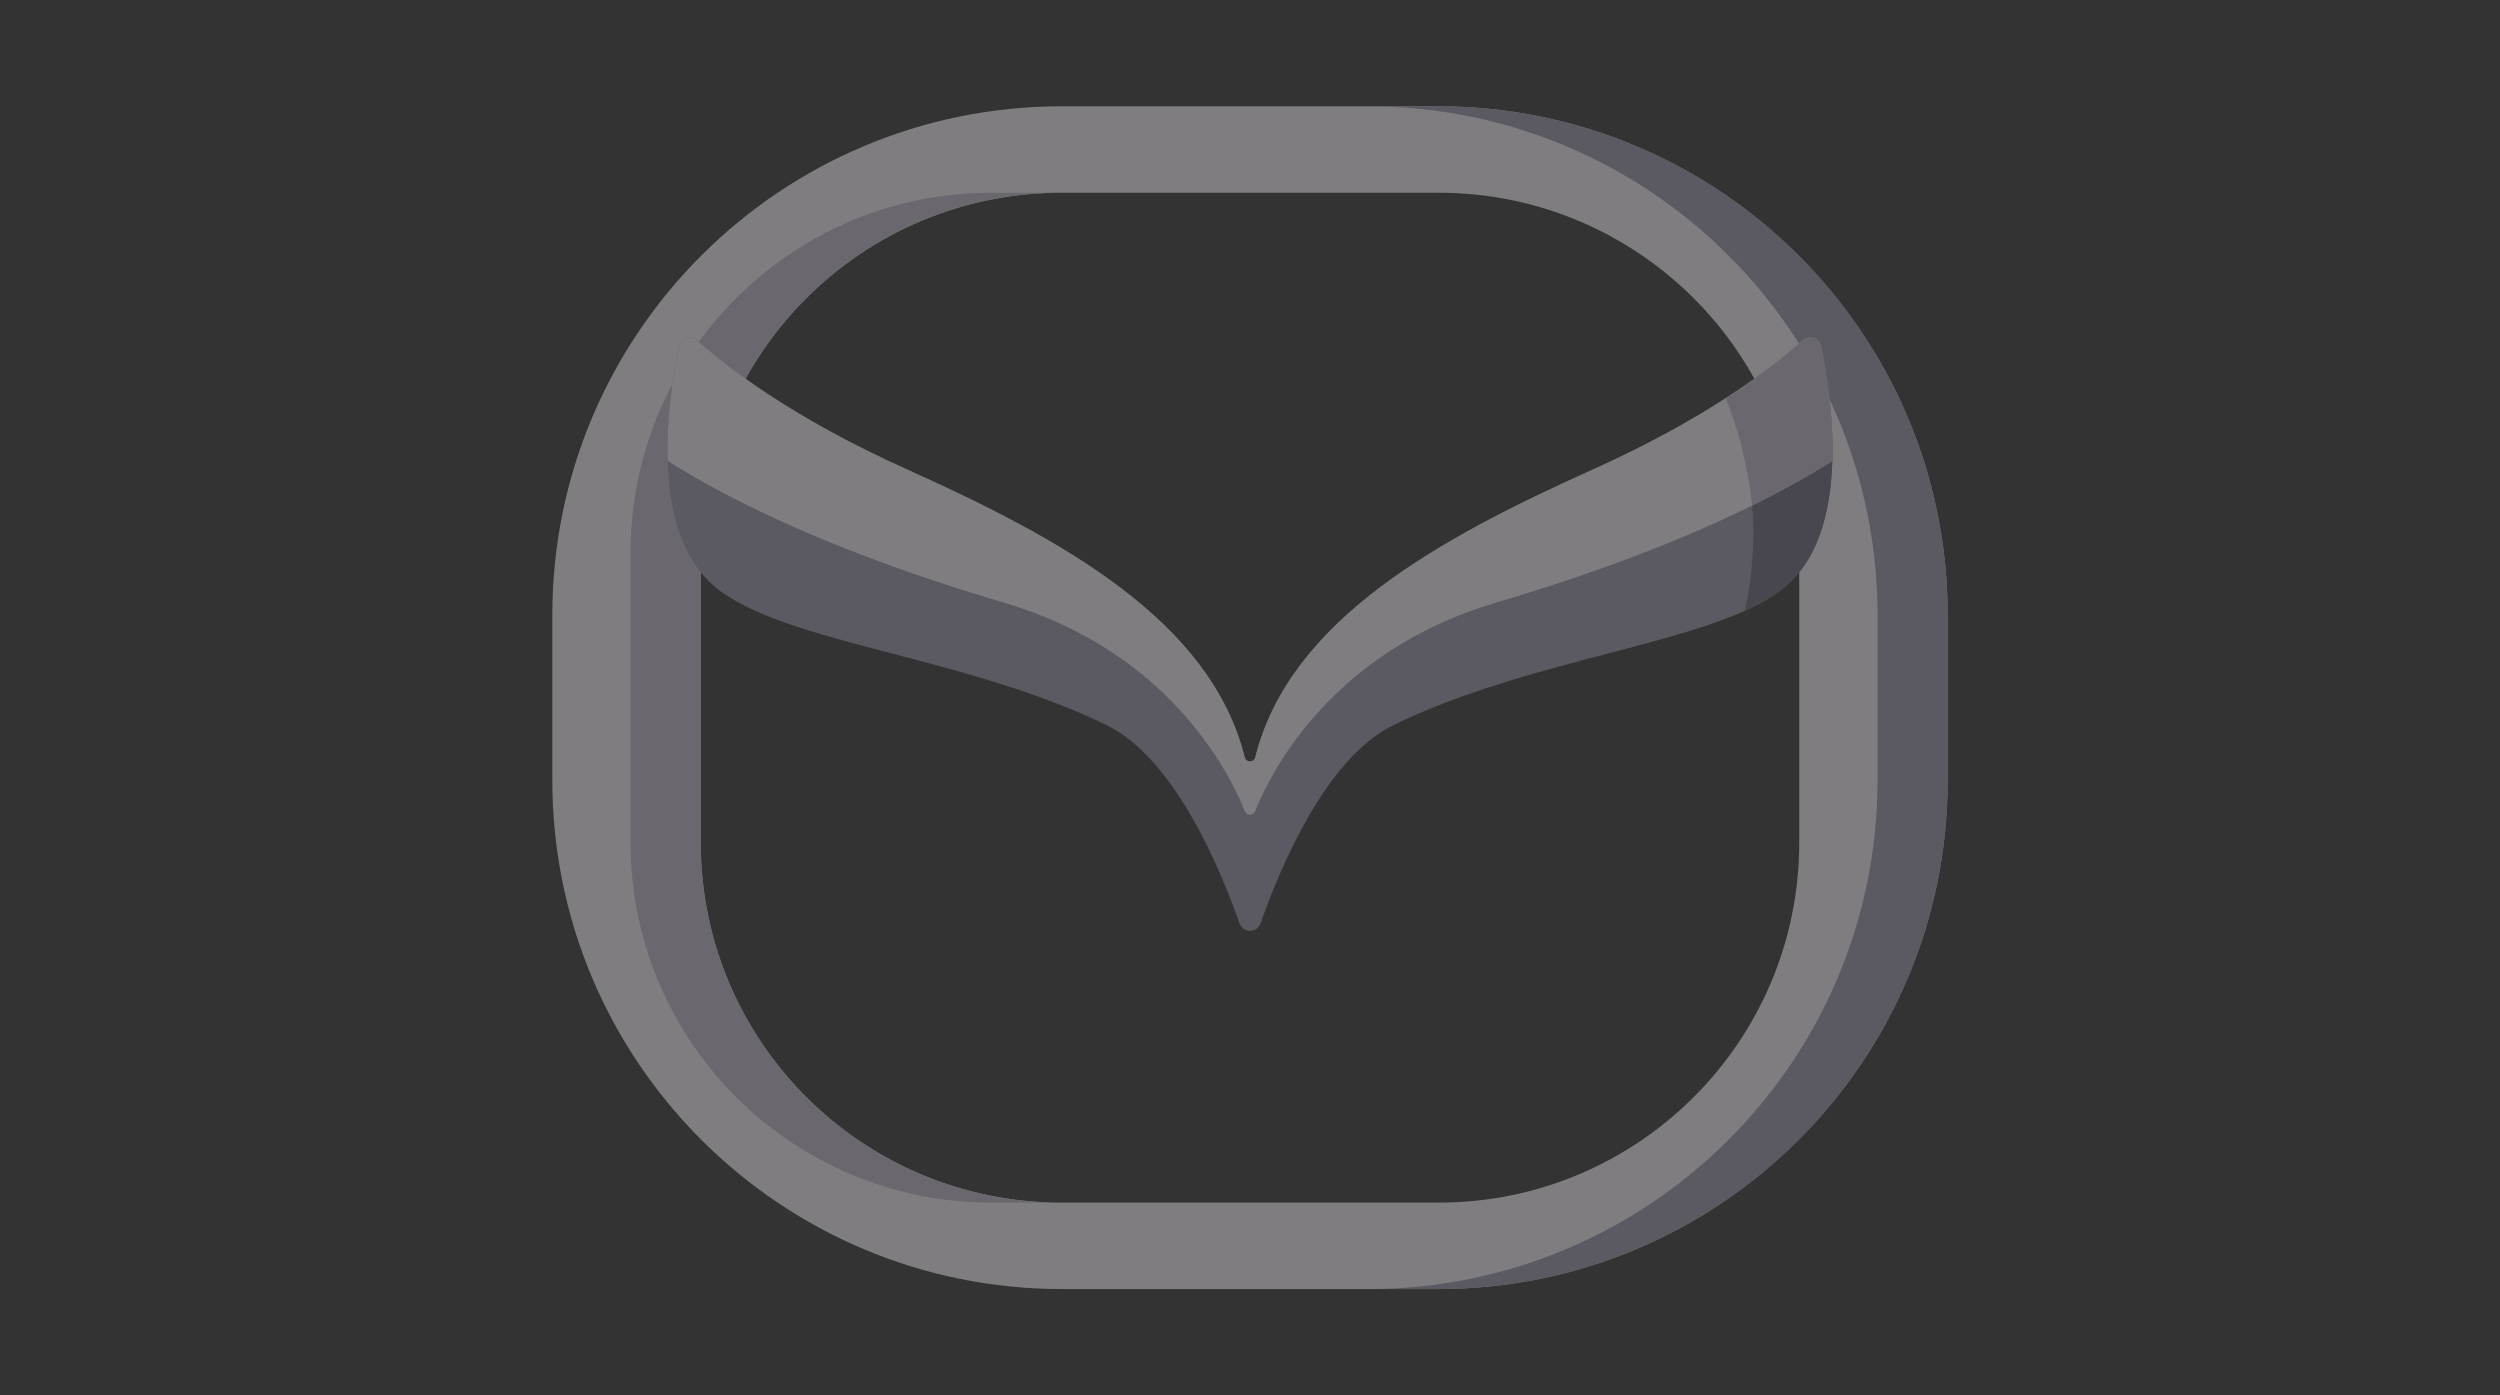 <svg width="86" height="48" viewBox="0 0 86 48" fill="none" xmlns="http://www.w3.org/2000/svg">
<rect x="0" y="0" width="86" height="48" fill="#333333" stroke="none"/>
<g opacity="0.4">
<path d="M49.47 3.656H36.53C26.848 3.656 19 11.491 19 21.157V26.843C19 36.509 26.848 44.344 36.53 44.344H49.47C59.152 44.344 67 36.509 67 26.843V21.157C67 11.491 59.152 3.656 49.47 3.656ZM61.894 28.986C61.894 35.825 56.34 41.37 49.488 41.37H36.512C29.66 41.37 24.106 35.825 24.106 28.986V19.014C24.106 12.175 29.66 6.63 36.512 6.63H49.488C56.34 6.63 61.894 12.175 61.894 19.014V28.986Z" fill="#EFECF3"/>
<path d="M36.511 6.629H34.096C27.245 6.629 21.69 12.174 21.69 19.014V28.985C21.69 35.825 27.245 41.37 34.096 41.37H36.511C29.659 41.37 24.105 35.825 24.105 28.985V19.014C24.105 12.174 29.659 6.629 36.511 6.629Z" fill="#BBB7C5"/>
<path d="M49.471 3.656H47.057C56.739 3.656 64.587 11.491 64.587 21.157V26.843C64.587 36.509 56.739 44.344 47.057 44.344H49.471C59.153 44.344 67.001 36.509 67.001 26.843V21.157C67.001 11.491 59.153 3.656 49.471 3.656Z" fill="#9691A4"/>
<path d="M63.031 15.855C62.987 17.382 62.646 18.957 61.651 19.963C61.252 20.367 60.697 20.708 60.024 21.011C57.129 22.317 52.061 22.928 47.93 24.946C45.604 26.09 44.034 29.85 43.365 31.761C43.245 32.106 42.757 32.106 42.636 31.761C41.968 29.85 40.397 26.09 38.071 24.946C32.981 22.459 26.465 22.108 24.35 19.963C23.355 18.957 23.015 17.382 22.97 15.855C22.923 14.287 23.177 12.762 23.352 11.918C23.413 11.625 23.768 11.51 23.99 11.711C24.902 12.537 27.164 14.34 31.242 16.167C36.436 18.508 41.637 21.307 42.819 26.051C42.867 26.241 43.135 26.241 43.182 26.051C44.364 21.307 49.566 18.508 54.759 16.167C56.685 15.304 58.205 14.447 59.37 13.695C60.673 12.855 61.532 12.146 62.013 11.71C62.234 11.509 62.589 11.625 62.649 11.917C62.824 12.761 63.079 14.287 63.031 15.855Z" fill="#9691A4"/>
<path d="M63.031 15.858C62.987 17.385 62.646 18.96 61.651 19.966C61.252 20.37 60.697 20.712 60.024 21.014C60.623 18.205 60.143 16.405 59.931 15.455C59.818 14.952 59.592 14.289 59.37 13.698C60.673 12.858 61.531 12.15 62.012 11.714C62.233 11.513 62.589 11.629 62.649 11.921C62.825 12.765 63.079 14.291 63.031 15.858Z" fill="#666276"/>
<path d="M63.03 15.855C62.171 16.398 61.243 16.91 60.269 17.392C57.52 18.751 54.404 19.863 51.46 20.732C45.837 22.394 43.741 26.501 43.173 27.909C43.11 28.065 42.889 28.065 42.825 27.909C42.258 26.501 40.162 22.394 34.539 20.732C30.551 19.555 26.249 17.932 22.969 15.855C22.921 14.287 23.175 12.762 23.351 11.918C23.412 11.625 23.767 11.51 23.989 11.711C24.901 12.537 27.163 14.34 31.241 16.167C36.434 18.508 41.636 21.307 42.818 26.051C42.865 26.241 43.133 26.241 43.181 26.051C44.363 21.307 49.564 18.508 54.758 16.167C56.684 15.304 58.204 14.447 59.368 13.695C60.672 12.855 61.53 12.146 62.011 11.71C62.232 11.509 62.587 11.625 62.648 11.917C62.823 12.761 63.077 14.287 63.03 15.855Z" fill="#EFECF3"/>
<path d="M63.031 15.858C62.173 16.402 61.245 16.913 60.27 17.395C60.192 16.546 60.032 15.905 59.931 15.455C59.818 14.951 59.592 14.289 59.37 13.698C60.673 12.858 61.531 12.15 62.012 11.714C62.233 11.513 62.589 11.629 62.649 11.921C62.825 12.765 63.079 14.291 63.031 15.858Z" fill="#BBB7C5"/>
</g>
</svg>
